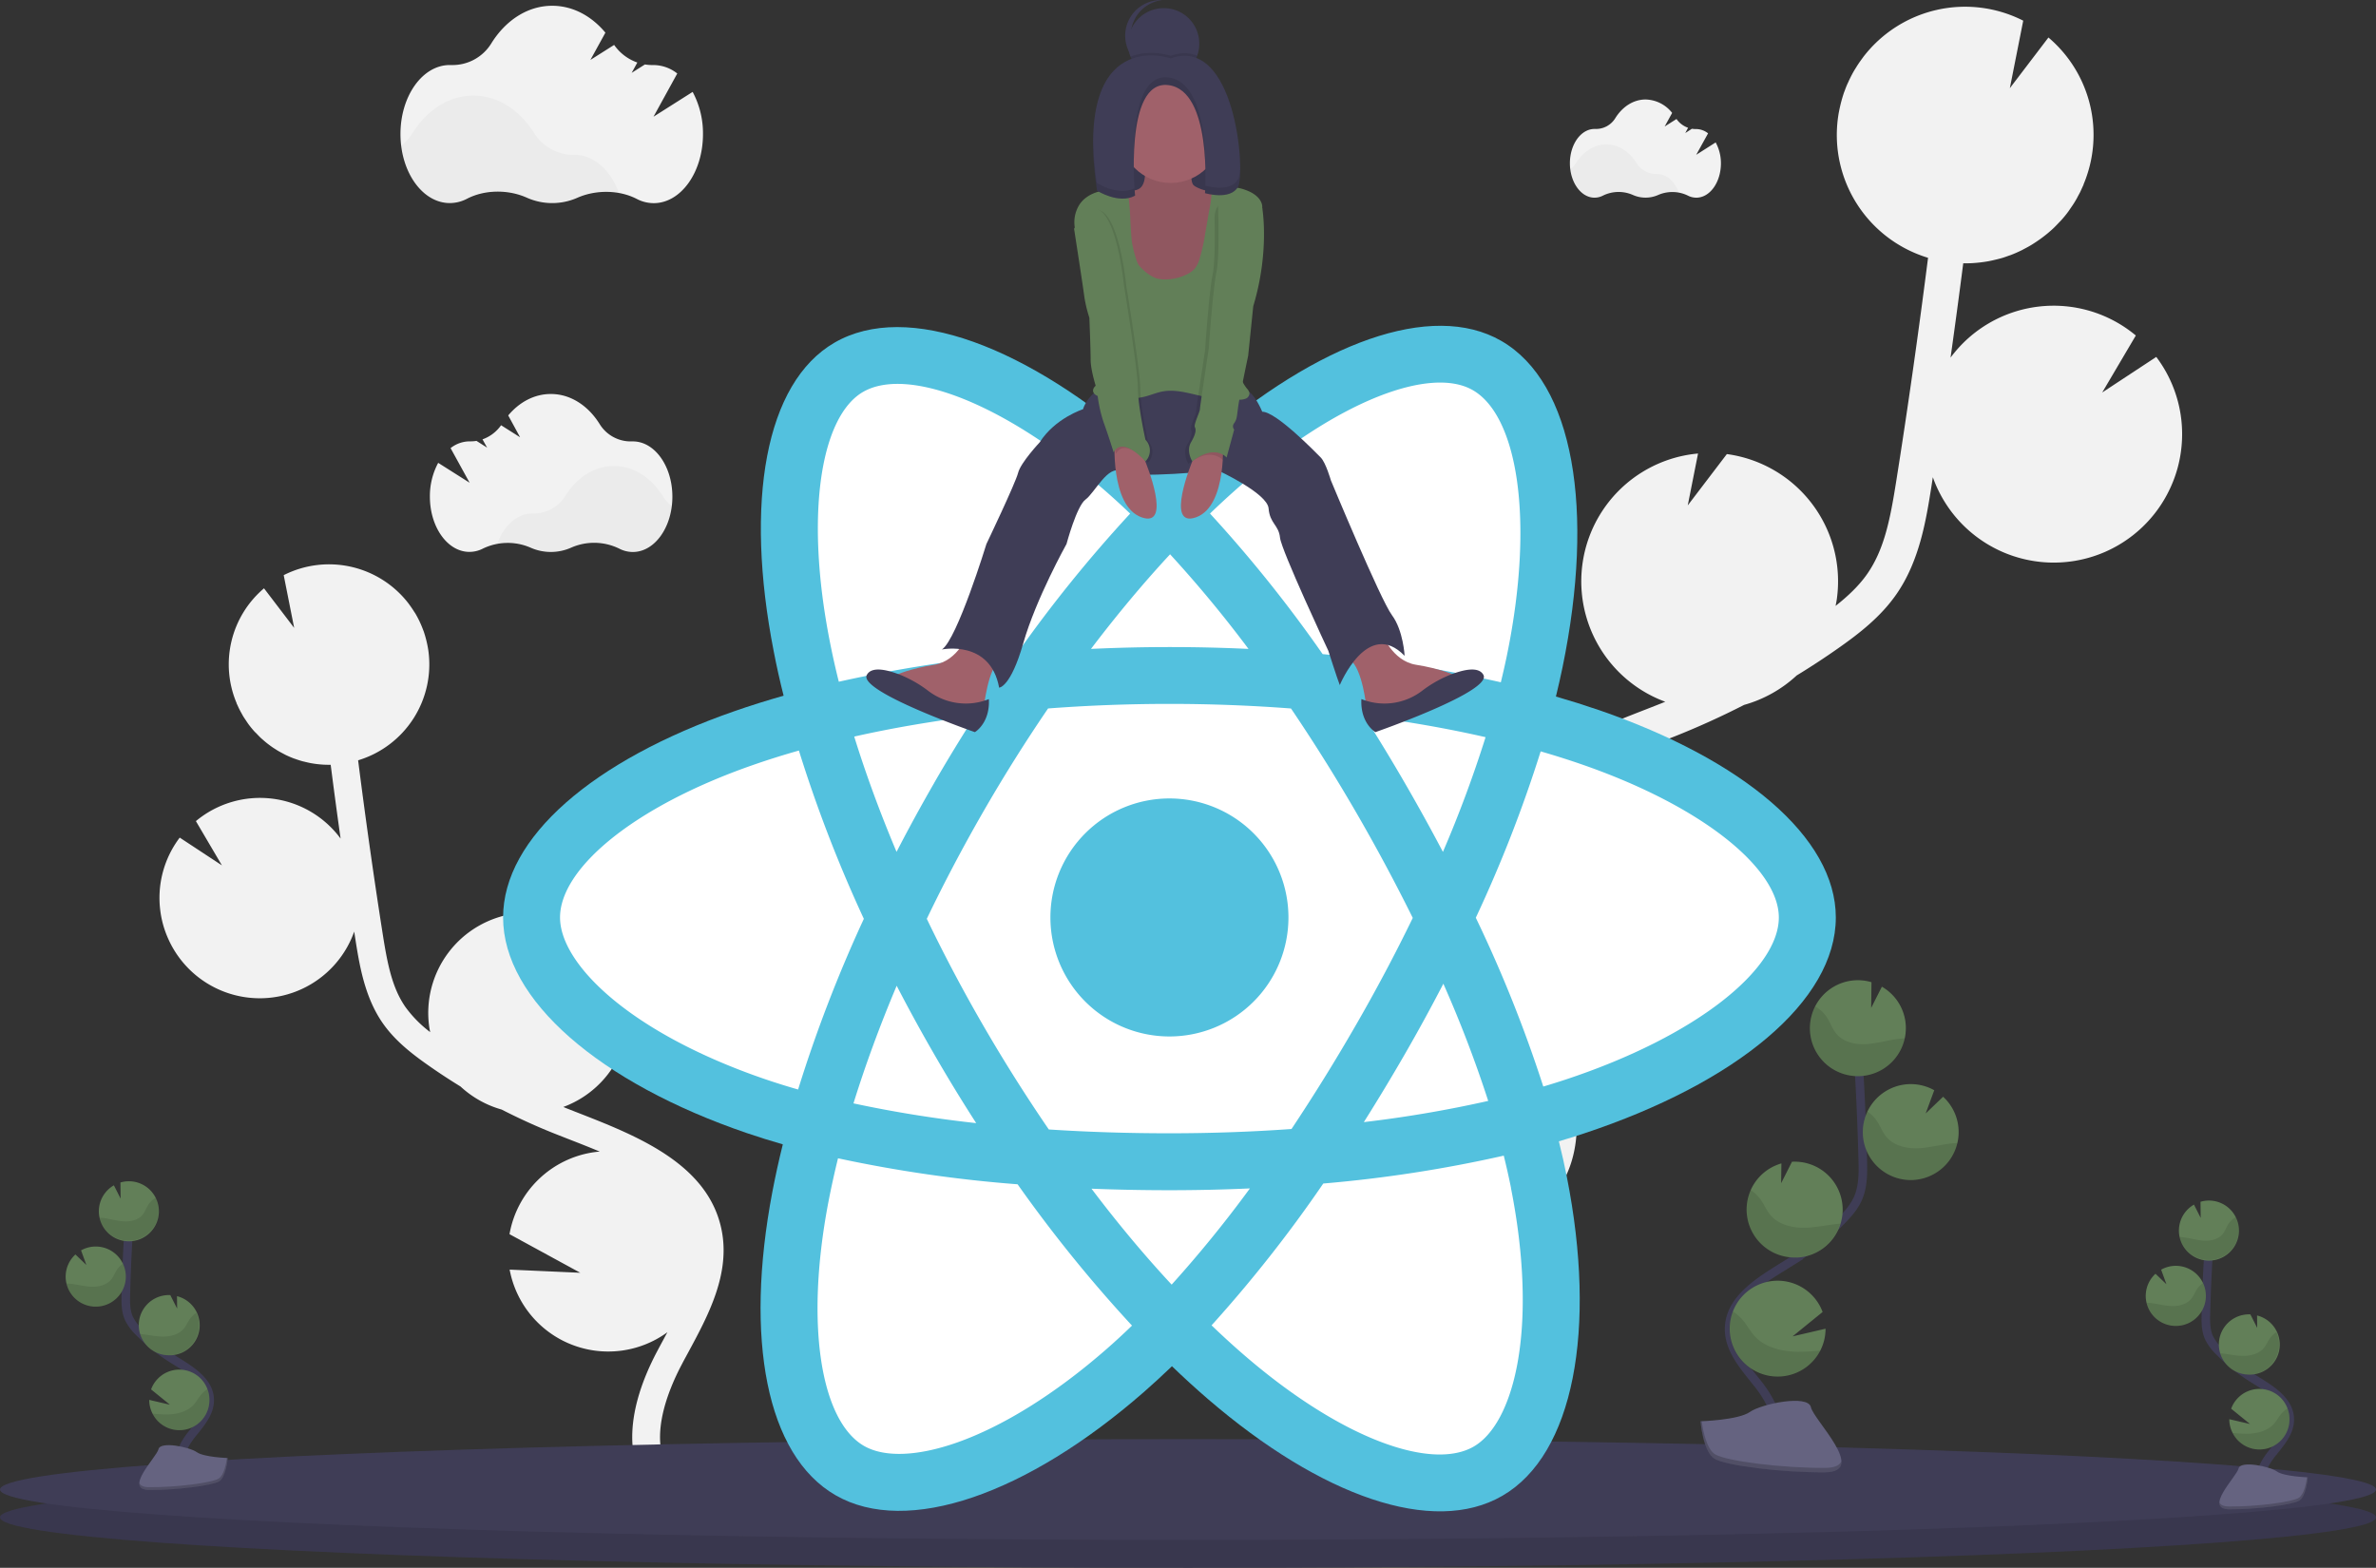 <svg id="a75d69e6-d07c-4db3-9c83-72b2470e5561" data-name="Layer 1" xmlns="http://www.w3.org/2000/svg" width="1108" height="731.18" viewBox="0 0 1108 731.18"><rect x="0" y="0" width="1108" height="731.18" fill="#333333" stroke="none"/><title>react</title><path d="M813.68,415.2l6.89-2.7c.66-.26,1.31-.54,2-.81a59.85,59.85,0,0,1,15.28-115.77l-4.8,24.2,18.22-23.92.16,0a59.87,59.87,0,0,1,51.16,67.45c-.15,1.13-.39,2.23-.6,3.34,5.61-4.43,10.87-9.32,14.81-15,8-11.54,10.71-25.76,13.47-43.17,5.47-34.48,10.4-69.34,14.84-104.18a59.83,59.83,0,0,1-42-65.36c.25-1.82.6-3.59,1-5.34.1-.44.2-.88.31-1.31.43-1.69.91-3.35,1.47-5,.09-.27.21-.52.3-.78.5-1.37,1-2.72,1.65-4,.22-.5.44-1,.67-1.47.69-1.43,1.42-2.83,2.22-4.19.27-.45.56-.88.83-1.33.62-1,1.27-2,1.94-2.93.36-.5.71-1,1.08-1.49l.27-.39,0,0a59.81,59.81,0,0,1,74.64-17l-6.24,31.49,18-23.64a59.5,59.5,0,0,1,16.32,68.62h.07c-.17.4-.38.78-.55,1.18-.33.74-.67,1.47-1,2.2-.46.93-1,1.84-1.45,2.74-.38.68-.75,1.36-1.16,2-.59,1-1.23,1.9-1.87,2.83-.38.54-.73,1.1-1.12,1.63-1,1.39-2.12,2.72-3.26,4-.4.45-.83.86-1.25,1.3-.81.86-1.62,1.71-2.48,2.52-.53.5-1.09,1-1.64,1.46-.79.7-1.6,1.38-2.43,2-.59.47-1.19.92-1.79,1.36-.87.63-1.75,1.22-2.64,1.81-.6.39-1.2.78-1.81,1.15-1,.61-2.05,1.17-3.1,1.72-.53.27-1,.57-1.59.83-1.58.77-3.2,1.48-4.85,2.11-.31.12-.64.21-.95.32-1.38.5-2.77,1-4.18,1.35-.61.17-1.23.31-1.85.46-1.15.28-2.31.54-3.48.76q-1,.18-2.07.33c-1.15.17-2.31.3-3.48.4-.69.06-1.37.12-2.07.16-1.26.06-2.53.07-3.8.06a2.08,2.08,0,0,0-.25,0q-2.82,22-5.92,44A59.82,59.82,0,0,1,1042,240.88l-15.68,26.58,25.21-16.59a59.68,59.68,0,0,1,11.5,44.16,58.76,58.76,0,0,1-4.5,15.94,59.83,59.83,0,0,1-111.19-4c-.23,1.48-.45,3-.68,4.46-2.44,15.35-5.47,34.46-16.23,50-7.29,10.56-17.33,18.36-27.09,25.22q-9.52,6.7-19.48,12.77a59.85,59.85,0,0,1-24.53,13.74q-16,8.19-32.69,14.81l-6.95,2.72c-6.25,2.44-12.65,4.94-19,7.6,1,.09,2,.17,3,.3a59.9,59.9,0,0,1,50.86,49.05l-42.31,23.11,42.18-1.89A59.16,59.16,0,0,1,843,534.54a59.87,59.87,0,0,1-82.7,11.74l2.1,3.91c1.4,2.58,2.78,5.15,4.12,7.7,18.33,34.74,19.66,64.74,3.75,84.49l-13-10.45c15.49-19.22,3.2-49.77-5.5-66.27-1.32-2.5-2.68-5-4-7.56C736,536.27,722.65,511.53,728,485.2,736,445.5,779.05,428.7,813.68,415.2Z" transform="translate(-46 -84.41)" fill="#f2f2f2"/><path d="M315.6,603.42l-5.38-2.11c-.52-.2-1-.43-1.54-.63a46.75,46.75,0,0,0-11.94-90.42l3.75,18.9-14.22-18.68h-.13a46.76,46.76,0,0,0-40,52.68c.12.89.31,1.74.47,2.61a55.84,55.84,0,0,1-11.56-11.73c-6.23-9-8.37-20.12-10.53-33.71C220.29,493.4,216.45,466.18,213,439a46.72,46.72,0,0,0,32.77-51.05c-.2-1.42-.47-2.8-.79-4.17l-.24-1c-.34-1.32-.71-2.62-1.15-3.88-.07-.21-.16-.41-.24-.61-.39-1.07-.82-2.12-1.28-3.15-.18-.38-.35-.77-.53-1.15-.54-1.11-1.11-2.2-1.73-3.26-.21-.36-.44-.7-.65-1-.49-.78-1-1.55-1.52-2.29-.28-.39-.55-.79-.84-1.17l-.21-.3h0a46.76,46.76,0,0,0-58.29-13.32l4.88,24.6-14.07-18.46a46.48,46.48,0,0,0-12.75,53.59h-.05c.13.31.29.61.43.92.26.58.52,1.15.8,1.72q.54,1.08,1.14,2.13c.29.54.58,1.07.9,1.59.46.75,1,1.48,1.46,2.21.3.42.57.86.88,1.27.8,1.08,1.65,2.12,2.54,3.13.31.35.65.67,1,1,.63.67,1.27,1.33,1.94,2,.41.4.85.77,1.28,1.14q.93.83,1.89,1.59c.46.36.93.71,1.4,1.06.68.49,1.37,1,2.06,1.41.47.31.94.61,1.42.9.79.48,1.6.91,2.42,1.34.42.22.82.45,1.24.66,1.24.6,2.5,1.15,3.79,1.64.24.1.5.16.74.25,1.07.39,2.16.75,3.27,1.06.47.13,1,.24,1.44.35.9.22,1.8.43,2.72.6l1.61.26c.9.13,1.81.23,2.72.31.54.05,1.07.09,1.62.12,1,.05,2,.06,3,.05h.19q2.2,17.22,4.62,34.41a46.71,46.71,0,0,0-67.48-8.14L149.49,488l-19.68-12.95a46.57,46.57,0,0,0-9,34.49A45.8,45.8,0,0,0,124.34,522a46.73,46.73,0,0,0,86.84-3.12c.18,1.15.35,2.32.53,3.48,1.9,12,4.27,26.92,12.67,39.08,5.7,8.24,13.54,14.33,21.16,19.69q7.44,5.24,15.21,10a46.88,46.88,0,0,0,19.16,10.74c8.32,4.26,16.84,8.14,25.54,11.56l5.42,2.13c4.88,1.9,9.88,3.85,14.81,5.93-.78.07-1.57.13-2.36.24A46.77,46.77,0,0,0,283.6,660l33,18-32.94-1.47a46.78,46.78,0,0,0,73.57,29.2c-.55,1-1.09,2-1.64,3.05-1.09,2-2.17,4-3.22,6-14.31,27.13-15.35,50.57-2.92,66l10.13-8.16c-12.1-15-2.5-38.87,4.3-51.76,1-1.95,2.09-3.92,3.16-5.9,9.19-17,19.61-36.37,15.46-56.94C376.29,627.08,342.64,614,315.6,603.42Z" transform="translate(-46 -84.41)" fill="#f2f2f2"/><ellipse cx="554" cy="707.68" rx="554" ry="23.5" fill="#3f3d56"/><ellipse cx="554" cy="707.68" rx="554" ry="23.5" opacity="0.1"/><ellipse cx="554" cy="694.68" rx="554" ry="23.5" fill="#3f3d56"/><path d="M131,770.73c-3-5.51.4-12.26,4.28-17.18s8.61-10,8.51-16.29c-.14-9-9.7-14.31-17.33-19.08a84.78,84.78,0,0,1-15.56-12.51,23,23,0,0,1-4.78-6.4c-1.58-3.52-1.53-7.52-1.43-11.38q.5-19.26,1.9-38.48" transform="translate(-46 -84.41)" fill="none" stroke="#3f3d56" stroke-miterlimit="10" stroke-width="4"/><path d="M92.11,648.7a14,14,0,0,1,7-11.49l3.14,6.21-.09-7.52a13.86,13.86,0,0,1,4.62-.56A14,14,0,1,1,92.11,648.7Z" transform="translate(-46 -84.41)" fill="#627f58"/><path d="M117.14,743.7a14,14,0,0,0,26.5-5.76,13.82,13.82,0,0,0-.91-5.69,14,14,0,0,0-26.27.15l8.77,7.13-9.64-2.24A13.89,13.89,0,0,0,117.14,743.7Z" transform="translate(-46 -84.41)" fill="#627f58"/><path d="M124.07,716.45a14,14,0,0,0,4.46-27.54l.07,5.79-3.18-6.29h0a14,14,0,0,0-1.31,28.05Z" transform="translate(-46 -84.41)" fill="#627f58"/><path d="M90,693.78a14,14,0,0,0,1.32-28,13.88,13.88,0,0,0-7.52,1.78l2.48,6.8-5.11-4.9a14,14,0,0,0-4.53,9.69A13.33,13.33,0,0,0,77,683,14,14,0,0,0,90,693.78Z" transform="translate(-46 -84.41)" fill="#627f58"/><path d="M94,652.44c3.24.36,6.39,1.37,9.64,1.57s6.82-.58,8.88-3.1c1.11-1.37,1.66-3.09,2.59-4.57a10.08,10.08,0,0,1,3.54-3.33,14,14,0,1,1-26.24,9.32C92.94,652.35,93.47,652.39,94,652.44Z" transform="translate(-46 -84.41)" opacity="0.1"/><path d="M90,693.78a14,14,0,0,0,13.35-20,10.4,10.4,0,0,0-2.82,2.83c-1,1.51-1.61,3.25-2.78,4.64-2.19,2.57-5.92,3.41-9.31,3.25s-6.66-1.11-10-1.42c-.47,0-.94-.08-1.41-.09A14,14,0,0,0,90,693.78Z" transform="translate(-46 -84.41)" opacity="0.1"/><path d="M124.07,716.45a14,14,0,0,0,13.47-19.76,11.36,11.36,0,0,0-3,2.85c-1.09,1.54-1.77,3.31-3,4.73-2.36,2.64-6.34,3.57-9.93,3.48s-6.82-.93-10.28-1.19A14,14,0,0,0,124.07,716.45Z" transform="translate(-46 -84.41)" opacity="0.1"/><path d="M117.14,743.7a14,14,0,0,0,26.5-5.76,13.82,13.82,0,0,0-.91-5.69,14,14,0,0,0-3.08,2.74c-1.34,1.63-2.21,3.47-3.76,5-2.87,2.82-7.5,4-11.62,4.09A62.35,62.35,0,0,1,117.14,743.7Z" transform="translate(-46 -84.41)" opacity="0.1"/><path d="M152.19,764.39s-11.08-.34-14.41-2.72-17-5.22-17.87-1.4-16.65,19-4.14,19.06,29.06-2,32.39-4S152.19,764.39,152.19,764.39Z" transform="translate(-46 -84.41)" fill="#656380"/><path d="M115.54,778c12.51.1,29.06-2,32.4-4,2.53-1.54,3.54-7.09,3.88-9.65l.37,0s-.7,8.93-4,11-19.89,4.08-32.39,4c-3.61,0-4.86-1.31-4.79-3.22C111.48,777.26,112.86,778,115.54,778Z" transform="translate(-46 -84.41)" opacity="0.2"/><path d="M1101,779.73c-3-5.51.4-12.26,4.28-17.18s8.61-10,8.51-16.29c-.14-9-9.7-14.31-17.33-19.08a84.78,84.78,0,0,1-15.56-12.51,23,23,0,0,1-4.78-6.4c-1.58-3.52-1.53-7.52-1.43-11.38q.49-19.26,1.9-38.48" transform="translate(-46 -84.41)" fill="none" stroke="#3f3d56" stroke-miterlimit="10" stroke-width="4"/><path d="M1062.11,657.7a14,14,0,0,1,7-11.49l3.14,6.21-.09-7.52a13.86,13.86,0,0,1,4.62-.56,14,14,0,1,1-14.68,13.36Z" transform="translate(-46 -84.41)" fill="#627f58"/><path d="M1087.14,752.7a14,14,0,0,0,26.5-5.76,13.82,13.82,0,0,0-.91-5.69,14,14,0,0,0-26.27.15l8.77,7.13-9.64-2.24A13.89,13.89,0,0,0,1087.14,752.7Z" transform="translate(-46 -84.41)" fill="#627f58"/><path d="M1094.07,725.45a14,14,0,0,0,4.46-27.54l.07,5.79-3.18-6.29h0a14,14,0,0,0-1.31,28.05Z" transform="translate(-46 -84.41)" fill="#627f58"/><path d="M1060,702.78a14,14,0,0,0,1.32-28,13.88,13.88,0,0,0-7.52,1.78l2.48,6.8-5.11-4.9a14,14,0,0,0-4.53,9.69A13.33,13.33,0,0,0,1047,692,14,14,0,0,0,1060,702.78Z" transform="translate(-46 -84.41)" fill="#627f58"/><path d="M1064,661.44c3.24.36,6.39,1.37,9.64,1.57s6.82-.58,8.88-3.1c1.11-1.37,1.66-3.09,2.59-4.57a10.08,10.08,0,0,1,3.54-3.33,14,14,0,1,1-26.24,9.32C1062.94,661.35,1063.47,661.39,1064,661.44Z" transform="translate(-46 -84.41)" opacity="0.1"/><path d="M1060,702.78a14,14,0,0,0,13.35-20,10.4,10.4,0,0,0-2.82,2.83c-1,1.51-1.61,3.25-2.78,4.64-2.19,2.57-5.92,3.41-9.31,3.25s-6.66-1.11-10-1.42c-.47,0-.94-.08-1.41-.09A14,14,0,0,0,1060,702.78Z" transform="translate(-46 -84.41)" opacity="0.1"/><path d="M1094.07,725.45a14,14,0,0,0,13.47-19.76,11.36,11.36,0,0,0-3,2.85c-1.09,1.54-1.77,3.31-3,4.73-2.36,2.64-6.34,3.57-9.93,3.48s-6.82-.93-10.28-1.19A14,14,0,0,0,1094.07,725.45Z" transform="translate(-46 -84.41)" opacity="0.1"/><path d="M1087.14,752.7a14,14,0,0,0,26.5-5.76,13.82,13.82,0,0,0-.91-5.69,14,14,0,0,0-3.08,2.74c-1.34,1.63-2.21,3.47-3.76,5-2.87,2.82-7.5,4-11.62,4.09A62.35,62.35,0,0,1,1087.14,752.7Z" transform="translate(-46 -84.41)" opacity="0.1"/><path d="M1122.19,773.39s-11.08-.34-14.41-2.72-17-5.22-17.87-1.4-16.65,19-4.14,19.06,29.06-2,32.39-4S1122.19,773.39,1122.19,773.39Z" transform="translate(-46 -84.41)" fill="#656380"/><path d="M1085.54,787c12.51.1,29.06-2,32.4-4,2.53-1.54,3.54-7.09,3.88-9.65l.37,0s-.7,8.93-4,11-19.89,4.08-32.39,4c-3.61,0-4.86-1.31-4.79-3.22C1081.48,786.26,1082.86,787,1085.54,787Z" transform="translate(-46 -84.41)" opacity="0.2"/><path d="M791.57,415.56q-9.92-3.4-20-6.3,1.66-6.79,3.09-13.65c15.14-73.51,5.24-132.73-28.57-152.22-32.42-18.7-85.44.8-139,47.39q-7.92,6.92-15.47,14.2-5.07-4.85-10.3-9.51C525.21,245.64,469,224.65,435.18,244.2c-32.39,18.75-42,74.42-28.35,144.09q2,10.35,4.59,20.58c-7.95,2.26-15.64,4.67-23,7.24C322.63,439,280.61,475,280.61,512.29c0,38.51,45.11,77.14,113.64,100.56q8.34,2.83,16.8,5.26-2.74,11-4.88,22.18c-13,68.46-2.84,122.82,29.46,141.45C469,801,525,781.2,579.52,733.54c4.31-3.77,8.63-7.77,13-11.95q8.18,7.89,16.79,15.32c52.82,45.45,105,63.81,137.26,45.12,33.33-19.29,44.16-77.69,30.1-148.73q-1.6-8.14-3.73-16.61,5.91-1.74,11.56-3.61c71.24-23.6,117.6-61.76,117.6-100.79,0-37.43-43.38-73.62-110.5-96.73Z" transform="translate(-46 -84.41)" fill="#53c1de"/><path d="M776.12,587.88c-3.4,1.13-6.88,2.21-10.44,3.27a621.6,621.6,0,0,0-31.47-78.73,623.06,623.06,0,0,0,30.25-77.58c6.35,1.84,12.53,3.78,18.47,5.83,57.51,19.79,92.59,49.06,92.59,71.62,0,24-37.89,55.21-99.4,75.59ZM750.6,638.46c6.22,31.41,7.1,59.81,3,82-3.7,19.95-11.14,33.25-20.34,38.58-19.59,11.33-61.47-3.4-106.64-42.27q-7.77-6.69-15.63-14.25a624.23,624.23,0,0,0,52.09-66.14,620.2,620.2,0,0,0,84.17-13q1.9,7.68,3.37,15ZM492.48,757.1c-19.14,6.76-34.38,6.95-43.59,1.64-19.6-11.31-27.75-55-16.63-113.5q2-10.37,4.53-20.63a625.79,625.79,0,0,0,83.75,12.13,645.09,645.09,0,0,0,53.35,65.9q-5.79,5.61-11.84,10.91c-24.11,21.08-48.28,36-69.57,43.55ZM402.84,587.73c-30.31-10.36-55.33-23.82-72.49-38.5-15.41-13.2-23.19-26.31-23.19-36.94,0-22.63,33.74-51.5,90-71.11q10.6-3.69,21.39-6.73a637.08,637.08,0,0,0,30.29,78.48,646.29,646.29,0,0,0-30.66,79.6Q410.44,590.32,402.84,587.73Zm30.05-204.54c-11.68-59.69-3.93-104.72,15.59-116,20.79-12,66.76,5.12,115.22,48.15,3.1,2.75,6.21,5.63,9.32,8.6a635.89,635.89,0,0,0-52.93,65.52,648.42,648.42,0,0,0-82.93,12.89q-2.39-9.52-4.27-19.15ZM701,449.38q-9.11-15.74-18.89-31.08c19.83,2.51,38.82,5.83,56.66,9.91a565.54,565.54,0,0,1-19.89,53.51q-8.61-16.35-17.88-32.34ZM591.64,342.91a569.3,569.3,0,0,1,36.57,44.14q-36.71-1.73-73.45,0c12.07-15.92,24.44-30.72,36.88-44.13Zm-110,106.65q-9.15,15.87-17.55,32.14c-7.73-18.33-14.34-36.36-19.74-53.77,17.73-4,36.64-7.21,56.34-9.68Q490.77,433.69,481.62,449.56Zm19.61,158.65A564.64,564.64,0,0,1,444,599c5.49-17.71,12.25-36.13,20.15-54.86q8.43,16.29,17.61,32.16Q491.1,592.49,501.23,608.21Zm91.14,75.33C579.79,670,567.24,655,555,638.79q17.85.71,36.36.71,19,0,37.51-.84A563.94,563.94,0,0,1,592.37,683.54ZM719.08,543.19A562.82,562.82,0,0,1,740,597.85a561.35,561.35,0,0,1-58,9.89q9.85-15.63,19.08-31.63,9.38-16.26,18-32.92Zm-41,19.66q-14.12,24.52-29.81,48.1c-18.44,1.32-37.49,2-56.91,2s-38.15-.6-56.27-1.78Q519,587.67,504.7,563t-26.51-50.08q12.27-25.53,26.43-50.1h0q14.14-24.56,30.13-48c18.49-1.4,37.43-2.13,56.59-2.13s38.22.74,56.69,2.14q15.81,23.37,30,47.81t26.79,49.87q-12.45,25.62-26.71,50.3Zm54.77-296.46c20.81,12,28.9,60.4,15.83,123.87q-1.29,6.19-2.8,12.35a635.74,635.74,0,0,0-83.09-13.13,625.16,625.16,0,0,0-52.53-65.56q7-6.74,14.29-13.11c45.88-39.93,88.76-55.69,108.3-44.42Z" transform="translate(-46 -84.41)" fill="#fff"/><path d="M591.34,456.79a55.5,55.5,0,1,1-55.5,55.5,55.49,55.49,0,0,1,55.5-55.5" transform="translate(-46 -84.41)" fill="#53c1de"/><path d="M605.26,104.81a16.6,16.6,0,1,1-16.6-16.6A16.52,16.52,0,0,1,605.26,104.81Z" transform="translate(-46 -84.41)" fill="#3f3d56"/><path d="M575.4,109a16.62,16.62,0,0,1,12.49-24.54,16.6,16.6,0,1,0,1.41,33.07A16.6,16.6,0,0,1,575.4,109Z" transform="translate(-46 -84.41)" fill="#3f3d56"/><rect x="521.91" y="43.52" width="44.47" height="69.37" fill="#3f3d56"/><rect x="521.91" y="43.52" width="44.47" height="69.37" opacity="0.1"/><path d="M497.66,379.61s-4.75,13.05-16,14.83-17.79,4.74-17.79,4.74l26.68,17.19,14.23-1.78s1.78-18.38,7.71-22.53S497.66,379.61,497.66,379.61Z" transform="translate(-46 -84.41)" fill="#a0616a"/><path d="M690.34,379.61s4.75,13.05,16,14.83,17.79,4.74,17.79,4.74l-26.68,17.19-14.23-1.78s-1.78-18.38-7.71-22.53S690.34,379.61,690.34,379.61Z" transform="translate(-46 -84.41)" fill="#a0616a"/><path d="M560.5,264.59s-7.11,3.56-9.48,10.68c0,0-13,4.15-20.16,15.41,0,0-8.9,9.49-10.08,14.23S506,338.11,506,338.11s-13.64,44.47-20.75,49.21c0,0,22.53-4.74,26.68,17.79,0,0,5.33,0,11.26-20.75s20.16-46.25,20.16-46.25,4.74-17.78,8.89-20.75,10.67-16.6,16.6-13,45.06-.6,45.06-.6S637,314.4,637.58,321.51s4.74,7.71,5.33,13.64,22.53,52.76,22.53,52.76,4.15,13,5.34,16c0,0,13-31.42,30.24-13.63,0,0-.6-11.86-5.93-19s-28.46-62.84-28.46-62.84-2.37-8.3-4.74-10.67-20.76-21.35-27.28-21.35c0,0-3.55-8.89-7.7-10.08Z" transform="translate(-46 -84.41)" fill="#3f3d56"/><path d="M507.14,410.44a28.89,28.89,0,0,1-28.22-3.79,56.37,56.37,0,0,0-12.59-7.3c-6.29-2.54-13.81-4.42-16.1-.17-4.15,7.71,50.39,26.68,50.39,26.68S507.74,421.71,507.14,410.44Z" transform="translate(-46 -84.41)" fill="#3f3d56"/><path d="M680.86,410.44a28.89,28.89,0,0,0,28.22-3.79,56.37,56.37,0,0,1,12.59-7.3c6.29-2.54,13.81-4.42,16.1-.17,4.15,7.71-50.39,26.68-50.39,26.68S680.26,421.71,680.86,410.44Z" transform="translate(-46 -84.41)" fill="#3f3d56"/><path d="M579.88,167.08c-.22,2.06-.9,4.29-2.66,5.38-1.44.9-3.26.83-4.92,1.17a11.46,11.46,0,0,0-7.82,6.77,17.51,17.51,0,0,0-.75,10.55,39.22,39.22,0,0,0,1.52,5.06c1.74,4.92,3.84,9.8,7.09,13.89a59,59,0,0,0,9.3,8.77c2.11,1.72,4.29,3.47,6.89,4.28a21.75,21.75,0,0,0,5.4.72c2.25.1,4.65.17,6.6-.95,3-1.73,3.89-5.55,5.52-8.62,1.38-2.6,3.44-4.81,4.73-7.46a29.49,29.49,0,0,0,2-6.52l2.77-12.3c1-4.47,1.92-9.51-.59-13.34a2.28,2.28,0,0,0-.74-.77,2.79,2.79,0,0,0-1.52-.15,16.44,16.44,0,0,1-9.15-2.09,3.93,3.93,0,0,1-1.15-.9,4.72,4.72,0,0,1-.7-2.12,22.2,22.2,0,0,0-1.28-4.45,3,3,0,0,0-.87-1.34,3.15,3.15,0,0,0-1.41-.47,114.47,114.47,0,0,0-12.93-1.35c-1.42-.07-3.56-.64-4.54.62S580,165.58,579.88,167.08Z" transform="translate(-46 -84.41)" fill="#a0616a"/><path d="M579.88,167.08c-.22,2.06-.9,4.29-2.66,5.38-1.44.9-3.26.83-4.92,1.17a11.46,11.46,0,0,0-7.82,6.77,17.51,17.51,0,0,0-.75,10.55,39.22,39.22,0,0,0,1.52,5.06c1.74,4.92,3.84,9.8,7.09,13.89a59,59,0,0,0,9.3,8.77c2.11,1.72,4.29,3.47,6.89,4.28a21.75,21.75,0,0,0,5.4.72c2.25.1,4.65.17,6.6-.95,3-1.73,3.89-5.55,5.52-8.62,1.38-2.6,3.44-4.81,4.73-7.46a29.49,29.49,0,0,0,2-6.52l2.77-12.3c1-4.47,1.92-9.51-.59-13.34a2.28,2.28,0,0,0-.74-.77,2.79,2.79,0,0,0-1.52-.15,16.44,16.44,0,0,1-9.15-2.09,3.93,3.93,0,0,1-1.15-.9,4.72,4.72,0,0,1-.7-2.12,22.2,22.2,0,0,0-1.28-4.45,3,3,0,0,0-.87-1.34,3.15,3.15,0,0,0-1.41-.47,114.47,114.47,0,0,0-12.93-1.35c-1.42-.07-3.56-.64-4.54.62S580,165.58,579.88,167.08Z" transform="translate(-46 -84.41)" opacity="0.1"/><path d="M571.85,174.15a26.93,26.93,0,0,0-7.13-1.12c-5.72-.14-11.84,1.83-15.14,6.5A15.34,15.34,0,0,0,547.29,191a23.57,23.57,0,0,0,5.2,10.66,32,32,0,0,1,4,5.24c1.58,3,1.63,6.59,2.06,10,1,8.12,4.46,15.75,5.83,23.82s.19,17.42-6.18,22.55c-1.07.86-2.37,1.77-2.46,3.14-.14,2.19,2.71,3.12,4.9,3.33,6.55.62,13.27,1.23,19.63-.46,2.63-.7,5.17-1.79,7.85-2.29,6.8-1.27,13.64,1.34,20.45,2.59a90.61,90.61,0,0,0,14.91,1.21,7.94,7.94,0,0,0,3.43-.45,2.75,2.75,0,0,0,1.74-2.74,4.76,4.76,0,0,0-1.18-2c-3.44-4.25-4.49-9.9-5.43-15.29l-3.15-18.11c-1.69-9.68-3.26-20.2,1.32-28.89,3.29-6.25,9.36-10.65,12.83-16.8a9.84,9.84,0,0,0,1.55-6.28c-.52-3.09-3.31-5.3-6.17-6.59A23.21,23.21,0,0,0,611,173c.1,4.33-1,8.71-1.71,13l-1.21,7a88.83,88.83,0,0,1-2.71,12.2,12.85,12.85,0,0,1-2.17,4.42,11.43,11.43,0,0,1-3.83,2.79,22.83,22.83,0,0,1-10.14,2.32,13.54,13.54,0,0,1-4.48-.69,19,19,0,0,1-6.17-4.34,10.11,10.11,0,0,1-1.63-1.77,9.93,9.93,0,0,1-1.11-2.67,55.42,55.42,0,0,1-1.91-7.48c-.3-1.94-.4-3.91-.54-5.87C573,186.12,573,179.72,571.85,174.15Z" transform="translate(-46 -84.41)" fill="#627f58"/><path d="M565.84,288.9s-2.37,31.43,12.45,36.76,1.78-26.09,1.78-26.09l-4.75-9.48Z" transform="translate(-46 -84.41)" fill="#a0616a"/><path d="M616.23,288.9s2.37,31.43-12.45,36.76S602,299.57,602,299.57l4.75-9.48Z" transform="translate(-46 -84.41)" fill="#a0616a"/><path d="M552.79,184l-4.74,7.71s4.15,26.68,4.74,31.42a62.2,62.2,0,0,0,2.38,10.08s.59,14.23.59,19.57,3,14.23,3,14.23a64.82,64.82,0,0,0,3,14.82c2.37,6.52,4.74,14.23,4.74,14.23s3-8.3,14.82,4.15a7.18,7.18,0,0,0,0-10.08s-3.55-16-3.55-24.31-6.53-48-6.53-48S567,172.7,552.79,184Z" transform="translate(-46 -84.41)" opacity="0.1"/><path d="M551.61,183.37l-4.74,7.71s4.15,26.68,4.74,31.42A61.84,61.84,0,0,0,554,232.58s.59,14.23.59,19.56,3,14.23,3,14.23a64.53,64.53,0,0,0,3,14.82c2.37,6.53,4.75,14.23,4.75,14.23s3-8.3,14.82,4.15a7.18,7.18,0,0,0,0-10.07s-3.56-16-3.56-24.31-6.52-48-6.52-48S565.84,172.1,551.61,183.37Z" transform="translate(-46 -84.41)" fill="#627f58"/><path d="M629.87,179.22l3,3.53s3.49,20.18-4.22,45.68l-2.37,23.12s-4.15,19.57-4.74,24.31-.59,5.33-1.78,7.11a2.29,2.29,0,0,0,0,3l-3.56,13s-5.33-6.52-16,1.78c0,0-3-4.74-.6-8.89s2.37-5.93,1.78-7.12,2.37-7.11,2.37-8.3S607.93,248,607.93,248s1.78-26.68,3.56-35.57c1.09-5.47,1.07-17.66.88-26.24-.19-8.94,10.63-13.78,17-7.5C629.52,178.85,629.7,179,629.87,179.22Z" transform="translate(-46 -84.41)" opacity="0.1"/><path d="M631.65,178l3,3.53s3.49,20.19-4.22,45.68l-2.37,23.12s-4.15,19.57-4.74,24.31-.6,5.34-1.78,7.12a2.28,2.28,0,0,0,0,3L618,297.8s-5.33-6.53-16,1.77c0,0-3-4.74-.59-8.89s2.37-5.93,1.78-7.11,2.37-7.12,2.37-8.3,4.15-28.46,4.15-28.46,1.78-26.68,3.56-35.58.59-35.57.59-35.57S623.35,169.14,631.65,178Z" transform="translate(-46 -84.41)" fill="#627f58"/><circle cx="545.92" cy="61.61" r="23.72" fill="#a0616a"/><path d="M604.29,110.41a16.6,16.6,0,0,1-31.09.44c9.26-3.73,18.72-.41,18.72-.41C596.65,108.78,600.75,108.93,604.29,110.41Z" transform="translate(-46 -84.41)" opacity="0.1"/><path d="M591.92,111.63s-45.65-16-34.38,61.66c0,0,10.08,6.52,17.78,2.37,0,0-5.33-53.95,15.42-51.58s17.19,50.4,17.19,50.4,11.86,3.55,15.42-3S622.16,101,591.92,111.63Z" transform="translate(-46 -84.41)" fill="#3f3d56"/><path d="M590.74,120.52c-14.24-1.62-16.2,23.27-16,39.05.17-15.69,2.81-37,16-35.49,14.81,1.69,17.24,26.66,17.41,40.8C608.32,151.9,606.9,122.37,590.74,120.52Z" transform="translate(-46 -84.41)" opacity="0.1"/><path d="M557.54,169.73a159.38,159.38,0,0,1-1.77-20.53,152.12,152.12,0,0,0,1.77,24.09s10.08,6.52,17.78,2.37c0,0-.12-1.28-.26-3.43C567.39,176.1,557.54,169.73,557.54,169.73Z" transform="translate(-46 -84.41)" opacity="0.1"/><path d="M623.35,168c-3.32,6.08-13.83,3.41-15.25,3-.07,2.2-.17,3.52-.17,3.52s11.86,3.55,15.42-3c.73-1.34,1.11-5.13,1-10.2C624.25,164.57,623.9,167,623.35,168Z" transform="translate(-46 -84.41)" opacity="0.1"/><path d="M872.73,757.37c4.74-8.78-.64-19.54-6.82-27.37s-13.73-16-13.57-26c.23-14.35,15.45-22.81,27.62-30.42a134.77,134.77,0,0,0,24.79-19.93c3-3.05,5.87-6.31,7.62-10.21,2.52-5.6,2.45-12,2.29-18.12q-.79-30.71-3-61.34" transform="translate(-46 -84.41)" fill="none" stroke="#3f3d56" stroke-miterlimit="10" stroke-width="4"/><path d="M934.74,562.9a22.31,22.31,0,0,0-11.16-18.32l-5,9.9.15-12a22.37,22.37,0,1,0,16,20.41Z" transform="translate(-46 -84.41)" fill="#627f58"/><path d="M894.86,714.29a22.36,22.36,0,1,1,1.08-18l-14,11.37,15.37-3.57A22.25,22.25,0,0,1,894.86,714.29Z" transform="translate(-46 -84.41)" fill="#627f58"/><path d="M883.81,670.86A22.37,22.37,0,0,1,876.72,627l-.12,9.22,5.06-10h.06a22.37,22.37,0,1,1,2.09,44.69Z" transform="translate(-46 -84.41)" fill="#627f58"/><path d="M938.11,634.73A22.37,22.37,0,1,1,948,592.87l-4,10.83,8.13-7.8a22.37,22.37,0,0,1-14.07,38.83Z" transform="translate(-46 -84.41)" fill="#627f58"/><path d="M931.74,568.86c-5.17.57-10.19,2.18-15.37,2.5s-10.87-.92-14.14-5c-1.77-2.17-2.65-4.91-4.14-7.28a16,16,0,0,0-5.63-5.3,22.37,22.37,0,1,0,41.81,14.84C933.42,568.71,932.58,568.77,931.74,568.86Z" transform="translate(-46 -84.41)" opacity="0.1"/><path d="M938.11,634.73a22.39,22.39,0,0,1-21.28-31.91,16.37,16.37,0,0,1,4.5,4.51c1.59,2.4,2.56,5.18,4.43,7.39,3.48,4.09,9.44,5.43,14.84,5.19s10.6-1.78,16-2.28c.75-.06,1.5-.11,2.26-.13A22.37,22.37,0,0,1,938.11,634.73Z" transform="translate(-46 -84.41)" opacity="0.1"/><path d="M883.81,670.86a22.37,22.37,0,0,1-21.46-31.49,17.83,17.83,0,0,1,4.73,4.55c1.74,2.45,2.82,5.27,4.86,7.54,3.77,4.2,10.11,5.68,15.83,5.54,5.54-.12,10.87-1.48,16.38-1.9A22.36,22.36,0,0,1,883.81,670.86Z" transform="translate(-46 -84.41)" opacity="0.1"/><path d="M894.86,714.29A22.37,22.37,0,0,1,854.08,696a22.27,22.27,0,0,1,4.91,4.38c2.13,2.59,3.53,5.53,6,7.94,4.57,4.49,11.95,6.34,18.52,6.51A97.1,97.1,0,0,0,894.86,714.29Z" transform="translate(-46 -84.41)" opacity="0.1"/><path d="M839,747.26s17.65-.54,23-4.33,27.16-8.31,28.48-2.24,26.53,30.22,6.6,30.38-46.31-3.1-51.62-6.34S839,747.26,839,747.26Z" transform="translate(-46 -84.41)" fill="#656380"/><path d="M897.4,769c-19.93.16-46.31-3.11-51.62-6.34-4-2.47-5.65-11.3-6.19-15.38l-.59,0s1.12,14.24,6.43,17.47,31.69,6.5,51.62,6.34c5.75,0,7.74-2.09,7.63-5.12C903.88,767.78,901.69,768.92,897.4,769Z" transform="translate(-46 -84.41)" opacity="0.2"/><path d="M369,127.27l-18.25,11.57,11.08-20.15a18,18,0,0,0-11-3.94h-.3a21.58,21.58,0,0,1-3.78-.28l-6.19,3.92,2.65-4.82a22.06,22.06,0,0,1-10.82-8.21l-11.07,7,7-12.72c-6.48-7.77-15.2-12.54-24.81-12.54-11.51,0-21.76,6.85-28.38,17.52a21.24,21.24,0,0,1-18.76,10.12l-.62,0c-12.71,0-23,14.41-23,32.19s10.3,32.18,23,32.18a17.2,17.2,0,0,0,8-2c8.29-4.31,19.17-4.39,27.85-.54a29,29,0,0,0,23.68.05c8.62-3.77,19.37-3.69,27.61.54a17.23,17.23,0,0,0,7.93,2c12.71,0,23-14.41,23-32.18A40.86,40.86,0,0,0,369,127.27Z" transform="translate(-46 -84.41)" fill="#f2f2f2"/><path d="M334.59,174.36a34,34,0,0,0-19.72,2.14,29,29,0,0,1-23.67-.05c-8.69-3.85-19.57-3.77-27.86.54a17.2,17.2,0,0,1-8,2c-11.29,0-20.68-11.38-22.64-26.38a21.58,21.58,0,0,0,5.64-6.08C245,135.87,255.21,129,266.72,129s21.64,6.77,28.26,17.32a21.79,21.79,0,0,0,18.76,10.31H314C323,156.64,330.8,163.85,334.59,174.36Z" transform="translate(-46 -84.41)" opacity="0.03"/><path d="M846.07,150.83,837,156.6l5.53-10a9,9,0,0,0-5.51-2h-.14a10.79,10.79,0,0,1-1.89-.14l-3.09,2L833.2,144a11,11,0,0,1-5.4-4.09l-5.52,3.5,3.49-6.34a16.17,16.17,0,0,0-12.37-6.26c-5.75,0-10.86,3.42-14.16,8.74a10.57,10.57,0,0,1-9.36,5h-.31c-6.34,0-11.48,7.19-11.48,16s5.14,16.05,11.48,16.05a8.62,8.62,0,0,0,4-1,16.56,16.56,0,0,1,13.89-.27,14.52,14.52,0,0,0,11.81,0,16.58,16.58,0,0,1,13.77.27,8.61,8.61,0,0,0,4,1c6.34,0,11.48-7.18,11.48-16.05A20.28,20.28,0,0,0,846.07,150.83Z" transform="translate(-46 -84.41)" fill="#f2f2f2"/><path d="M828.92,174.32a17,17,0,0,0-9.83,1.07,14.52,14.52,0,0,1-11.81,0,16.58,16.58,0,0,0-13.9.27,8.55,8.55,0,0,1-4,1c-5.64,0-10.32-5.67-11.3-13.15a10.93,10.93,0,0,0,2.82-3c3.3-5.32,8.42-8.73,14.16-8.73s10.79,3.37,14.09,8.63a10.85,10.85,0,0,0,9.36,5.14h.15C823.15,165.48,827,169.08,828.92,174.32Z" transform="translate(-46 -84.41)" opacity="0.03"/><path d="M250.34,300.27,265,309.55l-8.88-16.15a14.48,14.48,0,0,1,8.85-3.15h.23a17.08,17.08,0,0,0,3-.22l4.95,3.14L271,289.31a17.78,17.78,0,0,0,8.67-6.58l8.87,5.62L283,278.16c5.19-6.22,12.18-10,19.87-10,9.23,0,17.44,5.48,22.75,14a17,17,0,0,0,15,8.11h.5c10.18,0,18.43,11.54,18.43,25.78s-8.25,25.79-18.43,25.79a13.86,13.86,0,0,1-6.43-1.61,26.59,26.59,0,0,0-22.31-.43,23.28,23.28,0,0,1-19,0,26.64,26.64,0,0,0-22.12.43,13.9,13.9,0,0,1-6.35,1.57c-10.19,0-18.44-11.54-18.44-25.79A32.78,32.78,0,0,1,250.34,300.27Z" transform="translate(-46 -84.41)" fill="#f2f2f2"/><path d="M277.89,338a27.36,27.36,0,0,1,15.8,1.72,23.28,23.28,0,0,0,19,0,26.61,26.61,0,0,1,22.32.43,13.82,13.82,0,0,0,6.42,1.61c9.05,0,16.57-9.11,18.14-21.13a17.44,17.44,0,0,1-4.52-4.88c-5.31-8.54-13.52-14-22.75-14s-17.33,5.42-22.64,13.88a17.44,17.44,0,0,1-15,8.25h-.23C287.17,323.81,280.93,329.59,277.89,338Z" transform="translate(-46 -84.41)" opacity="0.03"/></svg>
